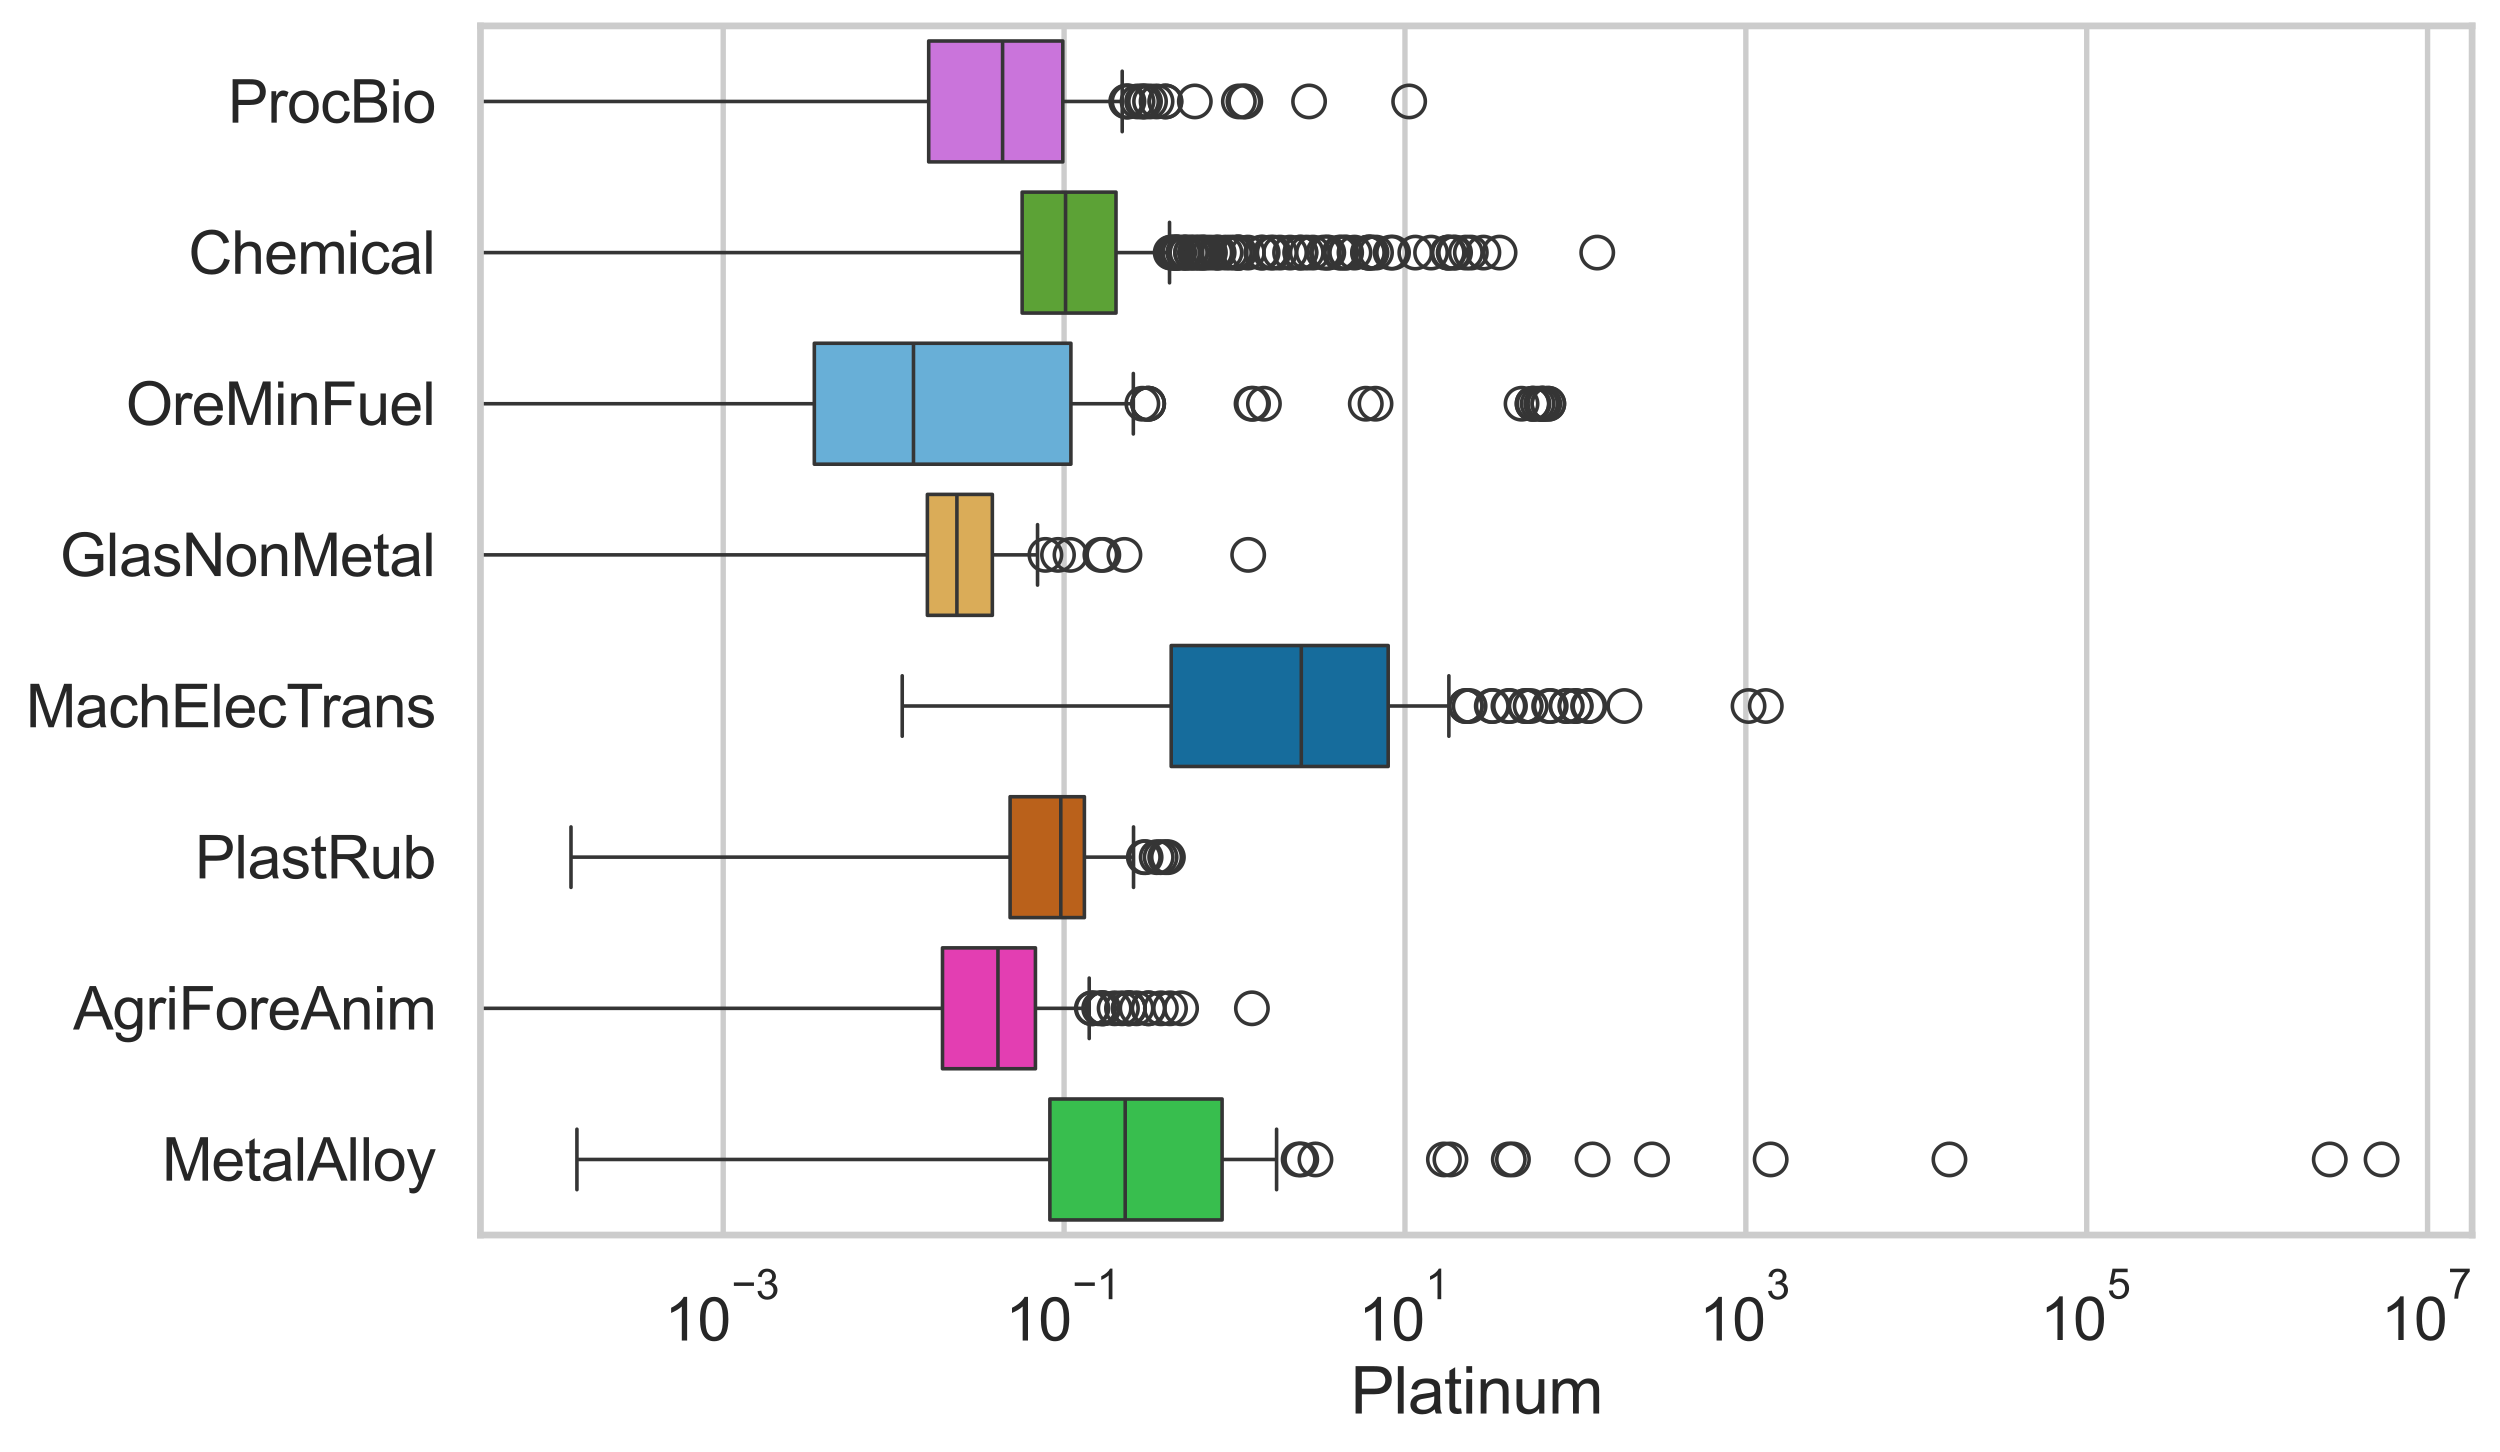 <?xml version="1.0" encoding="utf-8" standalone="no"?>
<!DOCTYPE svg PUBLIC "-//W3C//DTD SVG 1.1//EN"
  "http://www.w3.org/Graphics/SVG/1.1/DTD/svg11.dtd">
<svg xmlns:xlink="http://www.w3.org/1999/xlink" width="695.666pt" height="404.121pt" viewBox="0 0 695.666 404.121" xmlns="http://www.w3.org/2000/svg" version="1.1">
 <defs>
  <style type="text/css">*{stroke-linejoin: round; stroke-linecap: butt}</style>
 </defs>
 <g id="figure_1">
  <g id="patch_1">
   <path d="M 0 404.121 
L 695.666 404.121 
L 695.666 0 
L 0 0 
z
" style="fill: #ffffff"/>
  </g>
  <g id="axes_1">
   <g id="patch_2">
    <path d="M 133.697 343.665 
L 687.905 343.665 
L 687.905 7.2 
L 133.697 7.2 
z
" style="fill: #ffffff"/>
   </g>
   <g id="matplotlib.axis_1">
    <g id="xtick_1">
     <g id="line2d_1">
      <path d="M 201.246 343.665 
L 201.246 7.2 
" clip-path="url(#pe0a1f8ab28)" style="fill: none; stroke: #cccccc; stroke-width: 1.5; stroke-linecap: round"/>
     </g>
     <g id="text_1">
      <!-- $\mathdefault{10^{-3}}$ -->
      <g style="fill: #262626" transform="translate(184.911 373.18) scale(0.165 -0.165)">
       <defs>
        <path id="ArialMT-31" d="M 2384 0 
L 1822 0 
L 1822 3584 
Q 1619 3391 1289 3197 
Q 959 3003 697 2906 
L 697 3450 
Q 1169 3672 1522 3987 
Q 1875 4303 2022 4600 
L 2384 4600 
L 2384 0 
z
" transform="scale(0.016)"/>
        <path id="ArialMT-30" d="M 266 2259 
Q 266 3072 433 3567 
Q 600 4063 929 4331 
Q 1259 4600 1759 4600 
Q 2128 4600 2406 4451 
Q 2684 4303 2865 4023 
Q 3047 3744 3150 3342 
Q 3253 2941 3253 2259 
Q 3253 1453 3087 958 
Q 2922 463 2592 192 
Q 2263 -78 1759 -78 
Q 1097 -78 719 397 
Q 266 969 266 2259 
z
M 844 2259 
Q 844 1131 1108 757 
Q 1372 384 1759 384 
Q 2147 384 2411 759 
Q 2675 1134 2675 2259 
Q 2675 3391 2411 3762 
Q 2147 4134 1753 4134 
Q 1366 4134 1134 3806 
Q 844 3388 844 2259 
z
" transform="scale(0.016)"/>
        <path id="ArialMT-2212" d="M 3381 1997 
L 356 1997 
L 356 2522 
L 3381 2522 
L 3381 1997 
z
" transform="scale(0.016)"/>
        <path id="ArialMT-33" d="M 269 1209 
L 831 1284 
Q 928 806 1161 595 
Q 1394 384 1728 384 
Q 2125 384 2398 659 
Q 2672 934 2672 1341 
Q 2672 1728 2419 1979 
Q 2166 2231 1775 2231 
Q 1616 2231 1378 2169 
L 1441 2663 
Q 1497 2656 1531 2656 
Q 1891 2656 2178 2843 
Q 2466 3031 2466 3422 
Q 2466 3731 2256 3934 
Q 2047 4138 1716 4138 
Q 1388 4138 1169 3931 
Q 950 3725 888 3313 
L 325 3413 
Q 428 3978 793 4289 
Q 1159 4600 1703 4600 
Q 2078 4600 2393 4439 
Q 2709 4278 2876 4000 
Q 3044 3722 3044 3409 
Q 3044 3113 2884 2869 
Q 2725 2625 2413 2481 
Q 2819 2388 3044 2092 
Q 3269 1797 3269 1353 
Q 3269 753 2831 336 
Q 2394 -81 1725 -81 
Q 1122 -81 723 278 
Q 325 638 269 1209 
z
" transform="scale(0.016)"/>
       </defs>
       <use xlink:href="#ArialMT-31" transform="translate(0 0.994)"/>
       <use xlink:href="#ArialMT-30" transform="translate(55.615 0.994)"/>
       <use xlink:href="#ArialMT-2212" transform="translate(112.973 70.688) scale(0.7)"/>
       <use xlink:href="#ArialMT-33" transform="translate(153.852 70.688) scale(0.7)"/>
      </g>
     </g>
    </g>
    <g id="xtick_2">
     <g id="line2d_2">
      <path d="M 296.099 343.665 
L 296.099 7.2 
" clip-path="url(#pe0a1f8ab28)" style="fill: none; stroke: #cccccc; stroke-width: 1.5; stroke-linecap: round"/>
     </g>
     <g id="text_2">
      <!-- $\mathdefault{10^{-1}}$ -->
      <g style="fill: #262626" transform="translate(279.764 373.18) scale(0.165 -0.165)">
       <use xlink:href="#ArialMT-31" transform="translate(0 0.994)"/>
       <use xlink:href="#ArialMT-30" transform="translate(55.615 0.994)"/>
       <use xlink:href="#ArialMT-2212" transform="translate(112.973 70.688) scale(0.7)"/>
       <use xlink:href="#ArialMT-31" transform="translate(153.852 70.688) scale(0.7)"/>
      </g>
     </g>
    </g>
    <g id="xtick_3">
     <g id="line2d_3">
      <path d="M 390.953 343.665 
L 390.953 7.2 
" clip-path="url(#pe0a1f8ab28)" style="fill: none; stroke: #cccccc; stroke-width: 1.5; stroke-linecap: round"/>
     </g>
     <g id="text_3">
      <!-- $\mathdefault{10^{1}}$ -->
      <g style="fill: #262626" transform="translate(378 373.18) scale(0.165 -0.165)">
       <use xlink:href="#ArialMT-31" transform="translate(0 0.994)"/>
       <use xlink:href="#ArialMT-30" transform="translate(55.615 0.994)"/>
       <use xlink:href="#ArialMT-31" transform="translate(112.973 70.688) scale(0.7)"/>
      </g>
     </g>
    </g>
    <g id="xtick_4">
     <g id="line2d_4">
      <path d="M 485.806 343.665 
L 485.806 7.2 
" clip-path="url(#pe0a1f8ab28)" style="fill: none; stroke: #cccccc; stroke-width: 1.5; stroke-linecap: round"/>
     </g>
     <g id="text_4">
      <!-- $\mathdefault{10^{3}}$ -->
      <g style="fill: #262626" transform="translate(472.854 373.18) scale(0.165 -0.165)">
       <use xlink:href="#ArialMT-31" transform="translate(0 0.994)"/>
       <use xlink:href="#ArialMT-30" transform="translate(55.615 0.994)"/>
       <use xlink:href="#ArialMT-33" transform="translate(112.973 70.688) scale(0.7)"/>
      </g>
     </g>
    </g>
    <g id="xtick_5">
     <g id="line2d_5">
      <path d="M 580.66 343.665 
L 580.66 7.2 
" clip-path="url(#pe0a1f8ab28)" style="fill: none; stroke: #cccccc; stroke-width: 1.5; stroke-linecap: round"/>
     </g>
     <g id="text_5">
      <!-- $\mathdefault{10^{5}}$ -->
      <g style="fill: #262626" transform="translate(567.707 373.015) scale(0.165 -0.165)">
       <defs>
        <path id="ArialMT-35" d="M 266 1200 
L 856 1250 
Q 922 819 1161 601 
Q 1400 384 1738 384 
Q 2144 384 2425 690 
Q 2706 997 2706 1503 
Q 2706 1984 2436 2262 
Q 2166 2541 1728 2541 
Q 1456 2541 1237 2417 
Q 1019 2294 894 2097 
L 366 2166 
L 809 4519 
L 3088 4519 
L 3088 3981 
L 1259 3981 
L 1013 2750 
Q 1425 3038 1878 3038 
Q 2478 3038 2890 2622 
Q 3303 2206 3303 1553 
Q 3303 931 2941 478 
Q 2500 -78 1738 -78 
Q 1113 -78 717 272 
Q 322 622 266 1200 
z
" transform="scale(0.016)"/>
       </defs>
       <use xlink:href="#ArialMT-31" transform="translate(0 0.88)"/>
       <use xlink:href="#ArialMT-30" transform="translate(55.615 0.88)"/>
       <use xlink:href="#ArialMT-35" transform="translate(112.973 70.573) scale(0.7)"/>
      </g>
     </g>
    </g>
    <g id="xtick_6">
     <g id="line2d_6">
      <path d="M 675.513 343.665 
L 675.513 7.2 
" clip-path="url(#pe0a1f8ab28)" style="fill: none; stroke: #cccccc; stroke-width: 1.5; stroke-linecap: round"/>
     </g>
     <g id="text_6">
      <!-- $\mathdefault{10^{7}}$ -->
      <g style="fill: #262626" transform="translate(662.561 373.015) scale(0.165 -0.165)">
       <defs>
        <path id="ArialMT-37" d="M 303 3981 
L 303 4522 
L 3269 4522 
L 3269 4084 
Q 2831 3619 2401 2847 
Q 1972 2075 1738 1259 
Q 1569 684 1522 0 
L 944 0 
Q 953 541 1156 1306 
Q 1359 2072 1739 2783 
Q 2119 3494 2547 3981 
L 303 3981 
z
" transform="scale(0.016)"/>
       </defs>
       <use xlink:href="#ArialMT-31" transform="translate(0 0.847)"/>
       <use xlink:href="#ArialMT-30" transform="translate(55.615 0.847)"/>
       <use xlink:href="#ArialMT-37" transform="translate(112.973 70.541) scale(0.7)"/>
      </g>
     </g>
    </g>
    <g id="text_7">
     <!-- Platinum -->
     <g style="fill: #262626" transform="translate(375.787 393.344) scale(0.18 -0.18)">
      <defs>
       <path id="ArialMT-50" d="M 494 0 
L 494 4581 
L 2222 4581 
Q 2678 4581 2919 4538 
Q 3256 4481 3484 4323 
Q 3713 4166 3852 3881 
Q 3991 3597 3991 3256 
Q 3991 2672 3619 2267 
Q 3247 1863 2275 1863 
L 1100 1863 
L 1100 0 
L 494 0 
z
M 1100 2403 
L 2284 2403 
Q 2872 2403 3119 2622 
Q 3366 2841 3366 3238 
Q 3366 3525 3220 3729 
Q 3075 3934 2838 4000 
Q 2684 4041 2272 4041 
L 1100 4041 
L 1100 2403 
z
" transform="scale(0.016)"/>
       <path id="ArialMT-6c" d="M 409 0 
L 409 4581 
L 972 4581 
L 972 0 
L 409 0 
z
" transform="scale(0.016)"/>
       <path id="ArialMT-61" d="M 2588 409 
Q 2275 144 1986 34 
Q 1697 -75 1366 -75 
Q 819 -75 525 192 
Q 231 459 231 875 
Q 231 1119 342 1320 
Q 453 1522 633 1644 
Q 813 1766 1038 1828 
Q 1203 1872 1538 1913 
Q 2219 1994 2541 2106 
Q 2544 2222 2544 2253 
Q 2544 2597 2384 2738 
Q 2169 2928 1744 2928 
Q 1347 2928 1158 2789 
Q 969 2650 878 2297 
L 328 2372 
Q 403 2725 575 2942 
Q 747 3159 1072 3276 
Q 1397 3394 1825 3394 
Q 2250 3394 2515 3294 
Q 2781 3194 2906 3042 
Q 3031 2891 3081 2659 
Q 3109 2516 3109 2141 
L 3109 1391 
Q 3109 606 3145 398 
Q 3181 191 3288 0 
L 2700 0 
Q 2613 175 2588 409 
z
M 2541 1666 
Q 2234 1541 1622 1453 
Q 1275 1403 1131 1340 
Q 988 1278 909 1158 
Q 831 1038 831 891 
Q 831 666 1001 516 
Q 1172 366 1500 366 
Q 1825 366 2078 508 
Q 2331 650 2450 897 
Q 2541 1088 2541 1459 
L 2541 1666 
z
" transform="scale(0.016)"/>
       <path id="ArialMT-74" d="M 1650 503 
L 1731 6 
Q 1494 -44 1306 -44 
Q 1000 -44 831 53 
Q 663 150 594 308 
Q 525 466 525 972 
L 525 2881 
L 113 2881 
L 113 3319 
L 525 3319 
L 525 4141 
L 1084 4478 
L 1084 3319 
L 1650 3319 
L 1650 2881 
L 1084 2881 
L 1084 941 
Q 1084 700 1114 631 
Q 1144 563 1211 522 
Q 1278 481 1403 481 
Q 1497 481 1650 503 
z
" transform="scale(0.016)"/>
       <path id="ArialMT-69" d="M 425 3934 
L 425 4581 
L 988 4581 
L 988 3934 
L 425 3934 
z
M 425 0 
L 425 3319 
L 988 3319 
L 988 0 
L 425 0 
z
" transform="scale(0.016)"/>
       <path id="ArialMT-6e" d="M 422 0 
L 422 3319 
L 928 3319 
L 928 2847 
Q 1294 3394 1984 3394 
Q 2284 3394 2536 3286 
Q 2788 3178 2913 3003 
Q 3038 2828 3088 2588 
Q 3119 2431 3119 2041 
L 3119 0 
L 2556 0 
L 2556 2019 
Q 2556 2363 2490 2533 
Q 2425 2703 2258 2804 
Q 2091 2906 1866 2906 
Q 1506 2906 1245 2678 
Q 984 2450 984 1813 
L 984 0 
L 422 0 
z
" transform="scale(0.016)"/>
       <path id="ArialMT-75" d="M 2597 0 
L 2597 488 
Q 2209 -75 1544 -75 
Q 1250 -75 995 37 
Q 741 150 617 320 
Q 494 491 444 738 
Q 409 903 409 1263 
L 409 3319 
L 972 3319 
L 972 1478 
Q 972 1038 1006 884 
Q 1059 663 1231 536 
Q 1403 409 1656 409 
Q 1909 409 2131 539 
Q 2353 669 2445 892 
Q 2538 1116 2538 1541 
L 2538 3319 
L 3100 3319 
L 3100 0 
L 2597 0 
z
" transform="scale(0.016)"/>
       <path id="ArialMT-6d" d="M 422 0 
L 422 3319 
L 925 3319 
L 925 2853 
Q 1081 3097 1340 3245 
Q 1600 3394 1931 3394 
Q 2300 3394 2536 3241 
Q 2772 3088 2869 2813 
Q 3263 3394 3894 3394 
Q 4388 3394 4653 3120 
Q 4919 2847 4919 2278 
L 4919 0 
L 4359 0 
L 4359 2091 
Q 4359 2428 4304 2576 
Q 4250 2725 4106 2815 
Q 3963 2906 3769 2906 
Q 3419 2906 3187 2673 
Q 2956 2441 2956 1928 
L 2956 0 
L 2394 0 
L 2394 2156 
Q 2394 2531 2256 2718 
Q 2119 2906 1806 2906 
Q 1569 2906 1367 2781 
Q 1166 2656 1075 2415 
Q 984 2175 984 1722 
L 984 0 
L 422 0 
z
" transform="scale(0.016)"/>
      </defs>
      <use xlink:href="#ArialMT-50"/>
      <use xlink:href="#ArialMT-6c" transform="translate(66.699 0)"/>
      <use xlink:href="#ArialMT-61" transform="translate(88.916 0)"/>
      <use xlink:href="#ArialMT-74" transform="translate(144.531 0)"/>
      <use xlink:href="#ArialMT-69" transform="translate(172.314 0)"/>
      <use xlink:href="#ArialMT-6e" transform="translate(194.531 0)"/>
      <use xlink:href="#ArialMT-75" transform="translate(250.146 0)"/>
      <use xlink:href="#ArialMT-6d" transform="translate(305.762 0)"/>
     </g>
    </g>
   </g>
   <g id="matplotlib.axis_2">
    <g id="ytick_1">
     <g id="text_8">
      <!-- ProcBio -->
      <g style="fill: #262626" transform="translate(63.424 34.134) scale(0.165 -0.165)">
       <defs>
        <path id="ArialMT-72" d="M 416 0 
L 416 3319 
L 922 3319 
L 922 2816 
Q 1116 3169 1280 3281 
Q 1444 3394 1641 3394 
Q 1925 3394 2219 3213 
L 2025 2691 
Q 1819 2813 1613 2813 
Q 1428 2813 1281 2702 
Q 1134 2591 1072 2394 
Q 978 2094 978 1738 
L 978 0 
L 416 0 
z
" transform="scale(0.016)"/>
        <path id="ArialMT-6f" d="M 213 1659 
Q 213 2581 725 3025 
Q 1153 3394 1769 3394 
Q 2453 3394 2887 2945 
Q 3322 2497 3322 1706 
Q 3322 1066 3130 698 
Q 2938 331 2570 128 
Q 2203 -75 1769 -75 
Q 1072 -75 642 372 
Q 213 819 213 1659 
z
M 791 1659 
Q 791 1022 1069 705 
Q 1347 388 1769 388 
Q 2188 388 2466 706 
Q 2744 1025 2744 1678 
Q 2744 2294 2464 2611 
Q 2184 2928 1769 2928 
Q 1347 2928 1069 2612 
Q 791 2297 791 1659 
z
" transform="scale(0.016)"/>
        <path id="ArialMT-63" d="M 2588 1216 
L 3141 1144 
Q 3050 572 2676 248 
Q 2303 -75 1759 -75 
Q 1078 -75 664 370 
Q 250 816 250 1647 
Q 250 2184 428 2587 
Q 606 2991 970 3192 
Q 1334 3394 1763 3394 
Q 2303 3394 2647 3120 
Q 2991 2847 3088 2344 
L 2541 2259 
Q 2463 2594 2264 2762 
Q 2066 2931 1784 2931 
Q 1359 2931 1093 2626 
Q 828 2322 828 1663 
Q 828 994 1084 691 
Q 1341 388 1753 388 
Q 2084 388 2306 591 
Q 2528 794 2588 1216 
z
" transform="scale(0.016)"/>
        <path id="ArialMT-42" d="M 469 0 
L 469 4581 
L 2188 4581 
Q 2713 4581 3030 4442 
Q 3347 4303 3526 4014 
Q 3706 3725 3706 3409 
Q 3706 3116 3547 2856 
Q 3388 2597 3066 2438 
Q 3481 2316 3704 2022 
Q 3928 1728 3928 1328 
Q 3928 1006 3792 729 
Q 3656 453 3456 303 
Q 3256 153 2954 76 
Q 2653 0 2216 0 
L 469 0 
z
M 1075 2656 
L 2066 2656 
Q 2469 2656 2644 2709 
Q 2875 2778 2992 2937 
Q 3109 3097 3109 3338 
Q 3109 3566 3000 3739 
Q 2891 3913 2687 3977 
Q 2484 4041 1991 4041 
L 1075 4041 
L 1075 2656 
z
M 1075 541 
L 2216 541 
Q 2509 541 2628 563 
Q 2838 600 2978 687 
Q 3119 775 3209 942 
Q 3300 1109 3300 1328 
Q 3300 1584 3169 1773 
Q 3038 1963 2805 2039 
Q 2572 2116 2134 2116 
L 1075 2116 
L 1075 541 
z
" transform="scale(0.016)"/>
       </defs>
       <use xlink:href="#ArialMT-50"/>
       <use xlink:href="#ArialMT-72" transform="translate(66.699 0)"/>
       <use xlink:href="#ArialMT-6f" transform="translate(100 0)"/>
       <use xlink:href="#ArialMT-63" transform="translate(155.615 0)"/>
       <use xlink:href="#ArialMT-42" transform="translate(205.615 0)"/>
       <use xlink:href="#ArialMT-69" transform="translate(272.314 0)"/>
       <use xlink:href="#ArialMT-6f" transform="translate(294.531 0)"/>
      </g>
     </g>
    </g>
    <g id="ytick_2">
     <g id="text_9">
      <!-- Chemical -->
      <g style="fill: #262626" transform="translate(52.428 76.192) scale(0.165 -0.165)">
       <defs>
        <path id="ArialMT-43" d="M 3763 1606 
L 4369 1453 
Q 4178 706 3683 314 
Q 3188 -78 2472 -78 
Q 1731 -78 1267 223 
Q 803 525 561 1097 
Q 319 1669 319 2325 
Q 319 3041 592 3573 
Q 866 4106 1370 4382 
Q 1875 4659 2481 4659 
Q 3169 4659 3637 4309 
Q 4106 3959 4291 3325 
L 3694 3184 
Q 3534 3684 3231 3912 
Q 2928 4141 2469 4141 
Q 1941 4141 1586 3887 
Q 1231 3634 1087 3207 
Q 944 2781 944 2328 
Q 944 1744 1114 1308 
Q 1284 872 1643 656 
Q 2003 441 2422 441 
Q 2931 441 3284 734 
Q 3638 1028 3763 1606 
z
" transform="scale(0.016)"/>
        <path id="ArialMT-68" d="M 422 0 
L 422 4581 
L 984 4581 
L 984 2938 
Q 1378 3394 1978 3394 
Q 2347 3394 2619 3248 
Q 2891 3103 3008 2847 
Q 3125 2591 3125 2103 
L 3125 0 
L 2563 0 
L 2563 2103 
Q 2563 2525 2380 2717 
Q 2197 2909 1863 2909 
Q 1613 2909 1392 2779 
Q 1172 2650 1078 2428 
Q 984 2206 984 1816 
L 984 0 
L 422 0 
z
" transform="scale(0.016)"/>
        <path id="ArialMT-65" d="M 2694 1069 
L 3275 997 
Q 3138 488 2766 206 
Q 2394 -75 1816 -75 
Q 1088 -75 661 373 
Q 234 822 234 1631 
Q 234 2469 665 2931 
Q 1097 3394 1784 3394 
Q 2450 3394 2872 2941 
Q 3294 2488 3294 1666 
Q 3294 1616 3291 1516 
L 816 1516 
Q 847 969 1125 678 
Q 1403 388 1819 388 
Q 2128 388 2347 550 
Q 2566 713 2694 1069 
z
M 847 1978 
L 2700 1978 
Q 2663 2397 2488 2606 
Q 2219 2931 1791 2931 
Q 1403 2931 1139 2672 
Q 875 2413 847 1978 
z
" transform="scale(0.016)"/>
       </defs>
       <use xlink:href="#ArialMT-43"/>
       <use xlink:href="#ArialMT-68" transform="translate(72.217 0)"/>
       <use xlink:href="#ArialMT-65" transform="translate(127.832 0)"/>
       <use xlink:href="#ArialMT-6d" transform="translate(183.447 0)"/>
       <use xlink:href="#ArialMT-69" transform="translate(266.748 0)"/>
       <use xlink:href="#ArialMT-63" transform="translate(288.965 0)"/>
       <use xlink:href="#ArialMT-61" transform="translate(338.965 0)"/>
       <use xlink:href="#ArialMT-6c" transform="translate(394.58 0)"/>
      </g>
     </g>
    </g>
    <g id="ytick_3">
     <g id="text_10">
      <!-- OreMinFuel -->
      <g style="fill: #262626" transform="translate(35.013 118.25) scale(0.165 -0.165)">
       <defs>
        <path id="ArialMT-4f" d="M 309 2231 
Q 309 3372 921 4017 
Q 1534 4663 2503 4663 
Q 3138 4663 3647 4359 
Q 4156 4056 4423 3514 
Q 4691 2972 4691 2284 
Q 4691 1588 4409 1038 
Q 4128 488 3612 205 
Q 3097 -78 2500 -78 
Q 1853 -78 1343 234 
Q 834 547 571 1087 
Q 309 1628 309 2231 
z
M 934 2222 
Q 934 1394 1379 917 
Q 1825 441 2497 441 
Q 3181 441 3623 922 
Q 4066 1403 4066 2288 
Q 4066 2847 3877 3264 
Q 3688 3681 3323 3911 
Q 2959 4141 2506 4141 
Q 1863 4141 1398 3698 
Q 934 3256 934 2222 
z
" transform="scale(0.016)"/>
        <path id="ArialMT-4d" d="M 475 0 
L 475 4581 
L 1388 4581 
L 2472 1338 
Q 2622 884 2691 659 
Q 2769 909 2934 1394 
L 4031 4581 
L 4847 4581 
L 4847 0 
L 4263 0 
L 4263 3834 
L 2931 0 
L 2384 0 
L 1059 3900 
L 1059 0 
L 475 0 
z
" transform="scale(0.016)"/>
        <path id="ArialMT-46" d="M 525 0 
L 525 4581 
L 3616 4581 
L 3616 4041 
L 1131 4041 
L 1131 2622 
L 3281 2622 
L 3281 2081 
L 1131 2081 
L 1131 0 
L 525 0 
z
" transform="scale(0.016)"/>
       </defs>
       <use xlink:href="#ArialMT-4f"/>
       <use xlink:href="#ArialMT-72" transform="translate(77.783 0)"/>
       <use xlink:href="#ArialMT-65" transform="translate(111.084 0)"/>
       <use xlink:href="#ArialMT-4d" transform="translate(166.699 0)"/>
       <use xlink:href="#ArialMT-69" transform="translate(250 0)"/>
       <use xlink:href="#ArialMT-6e" transform="translate(272.217 0)"/>
       <use xlink:href="#ArialMT-46" transform="translate(327.832 0)"/>
       <use xlink:href="#ArialMT-75" transform="translate(388.916 0)"/>
       <use xlink:href="#ArialMT-65" transform="translate(444.531 0)"/>
       <use xlink:href="#ArialMT-6c" transform="translate(500.146 0)"/>
      </g>
     </g>
    </g>
    <g id="ytick_4">
     <g id="text_11">
      <!-- GlasNonMetal -->
      <g style="fill: #262626" transform="translate(16.659 160.308) scale(0.165 -0.165)">
       <defs>
        <path id="ArialMT-47" d="M 2638 1797 
L 2638 2334 
L 4578 2338 
L 4578 638 
Q 4131 281 3656 101 
Q 3181 -78 2681 -78 
Q 2006 -78 1454 211 
Q 903 500 622 1047 
Q 341 1594 341 2269 
Q 341 2938 620 3517 
Q 900 4097 1425 4378 
Q 1950 4659 2634 4659 
Q 3131 4659 3532 4498 
Q 3934 4338 4162 4050 
Q 4391 3763 4509 3300 
L 3963 3150 
Q 3859 3500 3706 3700 
Q 3553 3900 3268 4020 
Q 2984 4141 2638 4141 
Q 2222 4141 1919 4014 
Q 1616 3888 1430 3681 
Q 1244 3475 1141 3228 
Q 966 2803 966 2306 
Q 966 1694 1177 1281 
Q 1388 869 1791 669 
Q 2194 469 2647 469 
Q 3041 469 3416 620 
Q 3791 772 3984 944 
L 3984 1797 
L 2638 1797 
z
" transform="scale(0.016)"/>
        <path id="ArialMT-73" d="M 197 991 
L 753 1078 
Q 800 744 1014 566 
Q 1228 388 1613 388 
Q 2000 388 2187 545 
Q 2375 703 2375 916 
Q 2375 1106 2209 1216 
Q 2094 1291 1634 1406 
Q 1016 1563 777 1677 
Q 538 1791 414 1992 
Q 291 2194 291 2438 
Q 291 2659 392 2848 
Q 494 3038 669 3163 
Q 800 3259 1026 3326 
Q 1253 3394 1513 3394 
Q 1903 3394 2198 3281 
Q 2494 3169 2634 2976 
Q 2775 2784 2828 2463 
L 2278 2388 
Q 2241 2644 2061 2787 
Q 1881 2931 1553 2931 
Q 1166 2931 1000 2803 
Q 834 2675 834 2503 
Q 834 2394 903 2306 
Q 972 2216 1119 2156 
Q 1203 2125 1616 2013 
Q 2213 1853 2448 1751 
Q 2684 1650 2818 1456 
Q 2953 1263 2953 975 
Q 2953 694 2789 445 
Q 2625 197 2315 61 
Q 2006 -75 1616 -75 
Q 969 -75 630 194 
Q 291 463 197 991 
z
" transform="scale(0.016)"/>
        <path id="ArialMT-4e" d="M 488 0 
L 488 4581 
L 1109 4581 
L 3516 984 
L 3516 4581 
L 4097 4581 
L 4097 0 
L 3475 0 
L 1069 3600 
L 1069 0 
L 488 0 
z
" transform="scale(0.016)"/>
       </defs>
       <use xlink:href="#ArialMT-47"/>
       <use xlink:href="#ArialMT-6c" transform="translate(77.783 0)"/>
       <use xlink:href="#ArialMT-61" transform="translate(100 0)"/>
       <use xlink:href="#ArialMT-73" transform="translate(155.615 0)"/>
       <use xlink:href="#ArialMT-4e" transform="translate(205.615 0)"/>
       <use xlink:href="#ArialMT-6f" transform="translate(277.832 0)"/>
       <use xlink:href="#ArialMT-6e" transform="translate(333.447 0)"/>
       <use xlink:href="#ArialMT-4d" transform="translate(389.062 0)"/>
       <use xlink:href="#ArialMT-65" transform="translate(472.363 0)"/>
       <use xlink:href="#ArialMT-74" transform="translate(527.979 0)"/>
       <use xlink:href="#ArialMT-61" transform="translate(555.762 0)"/>
       <use xlink:href="#ArialMT-6c" transform="translate(611.377 0)"/>
      </g>
     </g>
    </g>
    <g id="ytick_5">
     <g id="text_12">
      <!-- MachElecTrans -->
      <g style="fill: #262626" transform="translate(7.2 202.366) scale(0.165 -0.165)">
       <defs>
        <path id="ArialMT-45" d="M 506 0 
L 506 4581 
L 3819 4581 
L 3819 4041 
L 1113 4041 
L 1113 2638 
L 3647 2638 
L 3647 2100 
L 1113 2100 
L 1113 541 
L 3925 541 
L 3925 0 
L 506 0 
z
" transform="scale(0.016)"/>
        <path id="ArialMT-54" d="M 1659 0 
L 1659 4041 
L 150 4041 
L 150 4581 
L 3781 4581 
L 3781 4041 
L 2266 4041 
L 2266 0 
L 1659 0 
z
" transform="scale(0.016)"/>
       </defs>
       <use xlink:href="#ArialMT-4d"/>
       <use xlink:href="#ArialMT-61" transform="translate(83.301 0)"/>
       <use xlink:href="#ArialMT-63" transform="translate(138.916 0)"/>
       <use xlink:href="#ArialMT-68" transform="translate(188.916 0)"/>
       <use xlink:href="#ArialMT-45" transform="translate(244.531 0)"/>
       <use xlink:href="#ArialMT-6c" transform="translate(311.23 0)"/>
       <use xlink:href="#ArialMT-65" transform="translate(333.447 0)"/>
       <use xlink:href="#ArialMT-63" transform="translate(389.062 0)"/>
       <use xlink:href="#ArialMT-54" transform="translate(439.062 0)"/>
       <use xlink:href="#ArialMT-72" transform="translate(496.396 0)"/>
       <use xlink:href="#ArialMT-61" transform="translate(529.697 0)"/>
       <use xlink:href="#ArialMT-6e" transform="translate(585.312 0)"/>
       <use xlink:href="#ArialMT-73" transform="translate(640.928 0)"/>
      </g>
     </g>
    </g>
    <g id="ytick_6">
     <g id="text_13">
      <!-- PlastRub -->
      <g style="fill: #262626" transform="translate(54.248 244.425) scale(0.165 -0.165)">
       <defs>
        <path id="ArialMT-52" d="M 503 0 
L 503 4581 
L 2534 4581 
Q 3147 4581 3465 4457 
Q 3784 4334 3975 4021 
Q 4166 3709 4166 3331 
Q 4166 2844 3850 2509 
Q 3534 2175 2875 2084 
Q 3116 1969 3241 1856 
Q 3506 1613 3744 1247 
L 4541 0 
L 3778 0 
L 3172 953 
Q 2906 1366 2734 1584 
Q 2563 1803 2427 1890 
Q 2291 1978 2150 2013 
Q 2047 2034 1813 2034 
L 1109 2034 
L 1109 0 
L 503 0 
z
M 1109 2559 
L 2413 2559 
Q 2828 2559 3062 2645 
Q 3297 2731 3419 2920 
Q 3541 3109 3541 3331 
Q 3541 3656 3305 3865 
Q 3069 4075 2559 4075 
L 1109 4075 
L 1109 2559 
z
" transform="scale(0.016)"/>
        <path id="ArialMT-62" d="M 941 0 
L 419 0 
L 419 4581 
L 981 4581 
L 981 2947 
Q 1338 3394 1891 3394 
Q 2197 3394 2470 3270 
Q 2744 3147 2920 2923 
Q 3097 2700 3197 2384 
Q 3297 2069 3297 1709 
Q 3297 856 2875 390 
Q 2453 -75 1863 -75 
Q 1275 -75 941 416 
L 941 0 
z
M 934 1684 
Q 934 1088 1097 822 
Q 1363 388 1816 388 
Q 2184 388 2453 708 
Q 2722 1028 2722 1663 
Q 2722 2313 2464 2622 
Q 2206 2931 1841 2931 
Q 1472 2931 1203 2611 
Q 934 2291 934 1684 
z
" transform="scale(0.016)"/>
       </defs>
       <use xlink:href="#ArialMT-50"/>
       <use xlink:href="#ArialMT-6c" transform="translate(66.699 0)"/>
       <use xlink:href="#ArialMT-61" transform="translate(88.916 0)"/>
       <use xlink:href="#ArialMT-73" transform="translate(144.531 0)"/>
       <use xlink:href="#ArialMT-74" transform="translate(194.531 0)"/>
       <use xlink:href="#ArialMT-52" transform="translate(222.314 0)"/>
       <use xlink:href="#ArialMT-75" transform="translate(294.531 0)"/>
       <use xlink:href="#ArialMT-62" transform="translate(350.146 0)"/>
      </g>
     </g>
    </g>
    <g id="ytick_7">
     <g id="text_14">
      <!-- AgriForeAnim -->
      <g style="fill: #262626" transform="translate(20.341 286.483) scale(0.165 -0.165)">
       <defs>
        <path id="ArialMT-41" d="M -9 0 
L 1750 4581 
L 2403 4581 
L 4278 0 
L 3588 0 
L 3053 1388 
L 1138 1388 
L 634 0 
L -9 0 
z
M 1313 1881 
L 2866 1881 
L 2388 3150 
Q 2169 3728 2063 4100 
Q 1975 3659 1816 3225 
L 1313 1881 
z
" transform="scale(0.016)"/>
        <path id="ArialMT-67" d="M 319 -275 
L 866 -356 
Q 900 -609 1056 -725 
Q 1266 -881 1628 -881 
Q 2019 -881 2231 -725 
Q 2444 -569 2519 -288 
Q 2563 -116 2559 434 
Q 2191 0 1641 0 
Q 956 0 581 494 
Q 206 988 206 1678 
Q 206 2153 378 2554 
Q 550 2956 876 3175 
Q 1203 3394 1644 3394 
Q 2231 3394 2613 2919 
L 2613 3319 
L 3131 3319 
L 3131 450 
Q 3131 -325 2973 -648 
Q 2816 -972 2473 -1159 
Q 2131 -1347 1631 -1347 
Q 1038 -1347 672 -1080 
Q 306 -813 319 -275 
z
M 784 1719 
Q 784 1066 1043 766 
Q 1303 466 1694 466 
Q 2081 466 2343 764 
Q 2606 1063 2606 1700 
Q 2606 2309 2336 2618 
Q 2066 2928 1684 2928 
Q 1309 2928 1046 2623 
Q 784 2319 784 1719 
z
" transform="scale(0.016)"/>
       </defs>
       <use xlink:href="#ArialMT-41"/>
       <use xlink:href="#ArialMT-67" transform="translate(66.699 0)"/>
       <use xlink:href="#ArialMT-72" transform="translate(122.314 0)"/>
       <use xlink:href="#ArialMT-69" transform="translate(155.615 0)"/>
       <use xlink:href="#ArialMT-46" transform="translate(177.832 0)"/>
       <use xlink:href="#ArialMT-6f" transform="translate(238.916 0)"/>
       <use xlink:href="#ArialMT-72" transform="translate(294.531 0)"/>
       <use xlink:href="#ArialMT-65" transform="translate(327.832 0)"/>
       <use xlink:href="#ArialMT-41" transform="translate(383.447 0)"/>
       <use xlink:href="#ArialMT-6e" transform="translate(450.146 0)"/>
       <use xlink:href="#ArialMT-69" transform="translate(505.762 0)"/>
       <use xlink:href="#ArialMT-6d" transform="translate(527.979 0)"/>
      </g>
     </g>
    </g>
    <g id="ytick_8">
     <g id="text_15">
      <!-- MetalAlloy -->
      <g style="fill: #262626" transform="translate(45.088 328.541) scale(0.165 -0.165)">
       <defs>
        <path id="ArialMT-79" d="M 397 -1278 
L 334 -750 
Q 519 -800 656 -800 
Q 844 -800 956 -737 
Q 1069 -675 1141 -563 
Q 1194 -478 1313 -144 
Q 1328 -97 1363 -6 
L 103 3319 
L 709 3319 
L 1400 1397 
Q 1534 1031 1641 628 
Q 1738 1016 1872 1384 
L 2581 3319 
L 3144 3319 
L 1881 -56 
Q 1678 -603 1566 -809 
Q 1416 -1088 1222 -1217 
Q 1028 -1347 759 -1347 
Q 597 -1347 397 -1278 
z
" transform="scale(0.016)"/>
       </defs>
       <use xlink:href="#ArialMT-4d"/>
       <use xlink:href="#ArialMT-65" transform="translate(83.301 0)"/>
       <use xlink:href="#ArialMT-74" transform="translate(138.916 0)"/>
       <use xlink:href="#ArialMT-61" transform="translate(166.699 0)"/>
       <use xlink:href="#ArialMT-6c" transform="translate(222.314 0)"/>
       <use xlink:href="#ArialMT-41" transform="translate(244.531 0)"/>
       <use xlink:href="#ArialMT-6c" transform="translate(311.23 0)"/>
       <use xlink:href="#ArialMT-6c" transform="translate(333.447 0)"/>
       <use xlink:href="#ArialMT-6f" transform="translate(355.664 0)"/>
       <use xlink:href="#ArialMT-79" transform="translate(411.279 0)"/>
      </g>
     </g>
    </g>
   </g>
   <g id="patch_3">
    <path d="M 258.427 11.406 
L 258.427 45.052 
L 295.742 45.052 
L 295.742 11.406 
L 258.427 11.406 
z
" clip-path="url(#pe0a1f8ab28)" style="fill: #ca74db; stroke: #353535; stroke-linejoin: miter"/>
   </g>
   <g id="line2d_7">
    <path d="M 258.427 28.229 
L -1 28.229 
" clip-path="url(#pe0a1f8ab28)" style="fill: none; stroke: #353535"/>
   </g>
   <g id="line2d_8">
    <path d="M 295.742 28.229 
L 312.273 28.229 
" clip-path="url(#pe0a1f8ab28)" style="fill: none; stroke: #353535"/>
   </g>
   <g id="line2d_9">
    <path clip-path="url(#pe0a1f8ab28)" style="fill: none; stroke: #353535; stroke-linecap: round"/>
   </g>
   <g id="line2d_10">
    <path d="M 312.273 19.817 
L 312.273 36.641 
" clip-path="url(#pe0a1f8ab28)" style="fill: none; stroke: #353535; stroke-linecap: round"/>
   </g>
   <g id="line2d_11">
    <defs>
     <path id="m6a706322bc" d="M 0 4.5 
C 1.193 4.5 2.338 4.026 3.182 3.182 
C 4.026 2.338 4.5 1.193 4.5 0 
C 4.5 -1.193 4.026 -2.338 3.182 -3.182 
C 2.338 -4.026 1.193 -4.5 0 -4.5 
C -1.193 -4.5 -2.338 -4.026 -3.182 -3.182 
C -4.026 -2.338 -4.5 -1.193 -4.5 0 
C -4.5 1.193 -4.026 2.338 -3.182 3.182 
C -2.338 4.026 -1.193 4.5 0 4.5 
z
" style="stroke: #353535"/>
    </defs>
    <g clip-path="url(#pe0a1f8ab28)">
     <use xlink:href="#m6a706322bc" x="364.271" y="28.229" style="fill-opacity: 0; stroke: #353535"/>
     <use xlink:href="#m6a706322bc" x="346.514" y="28.229" style="fill-opacity: 0; stroke: #353535"/>
     <use xlink:href="#m6a706322bc" x="317.804" y="28.229" style="fill-opacity: 0; stroke: #353535"/>
     <use xlink:href="#m6a706322bc" x="392.122" y="28.229" style="fill-opacity: 0; stroke: #353535"/>
     <use xlink:href="#m6a706322bc" x="316.54" y="28.229" style="fill-opacity: 0; stroke: #353535"/>
     <use xlink:href="#m6a706322bc" x="344.732" y="28.229" style="fill-opacity: 0; stroke: #353535"/>
     <use xlink:href="#m6a706322bc" x="345.995" y="28.229" style="fill-opacity: 0; stroke: #353535"/>
     <use xlink:href="#m6a706322bc" x="320.02" y="28.229" style="fill-opacity: 0; stroke: #353535"/>
     <use xlink:href="#m6a706322bc" x="313.609" y="28.229" style="fill-opacity: 0; stroke: #353535"/>
     <use xlink:href="#m6a706322bc" x="318.619" y="28.229" style="fill-opacity: 0; stroke: #353535"/>
     <use xlink:href="#m6a706322bc" x="314.014" y="28.229" style="fill-opacity: 0; stroke: #353535"/>
     <use xlink:href="#m6a706322bc" x="318.212" y="28.229" style="fill-opacity: 0; stroke: #353535"/>
     <use xlink:href="#m6a706322bc" x="324.264" y="28.229" style="fill-opacity: 0; stroke: #353535"/>
     <use xlink:href="#m6a706322bc" x="313.386" y="28.229" style="fill-opacity: 0; stroke: #353535"/>
     <use xlink:href="#m6a706322bc" x="321.833" y="28.229" style="fill-opacity: 0; stroke: #353535"/>
     <use xlink:href="#m6a706322bc" x="324.34" y="28.229" style="fill-opacity: 0; stroke: #353535"/>
     <use xlink:href="#m6a706322bc" x="332.479" y="28.229" style="fill-opacity: 0; stroke: #353535"/>
    </g>
   </g>
   <g id="patch_4">
    <path d="M 284.427 53.464 
L 284.427 87.11 
L 310.544 87.11 
L 310.544 53.464 
L 284.427 53.464 
z
" clip-path="url(#pe0a1f8ab28)" style="fill: #5ca236; stroke: #353535; stroke-linejoin: miter"/>
   </g>
   <g id="line2d_12">
    <path d="M 284.427 70.287 
L -1 70.287 
" clip-path="url(#pe0a1f8ab28)" style="fill: none; stroke: #353535"/>
   </g>
   <g id="line2d_13">
    <path d="M 310.544 70.287 
L 325.44 70.287 
" clip-path="url(#pe0a1f8ab28)" style="fill: none; stroke: #353535"/>
   </g>
   <g id="line2d_14">
    <path clip-path="url(#pe0a1f8ab28)" style="fill: none; stroke: #353535; stroke-linecap: round"/>
   </g>
   <g id="line2d_15">
    <path d="M 325.44 61.875 
L 325.44 78.699 
" clip-path="url(#pe0a1f8ab28)" style="fill: none; stroke: #353535; stroke-linecap: round"/>
   </g>
   <g id="line2d_16">
    <g clip-path="url(#pe0a1f8ab28)">
     <use xlink:href="#m6a706322bc" x="333.172" y="70.287" style="fill-opacity: 0; stroke: #353535"/>
     <use xlink:href="#m6a706322bc" x="333.806" y="70.287" style="fill-opacity: 0; stroke: #353535"/>
     <use xlink:href="#m6a706322bc" x="365.337" y="70.287" style="fill-opacity: 0; stroke: #353535"/>
     <use xlink:href="#m6a706322bc" x="338.861" y="70.287" style="fill-opacity: 0; stroke: #353535"/>
     <use xlink:href="#m6a706322bc" x="334.814" y="70.287" style="fill-opacity: 0; stroke: #353535"/>
     <use xlink:href="#m6a706322bc" x="331.456" y="70.287" style="fill-opacity: 0; stroke: #353535"/>
     <use xlink:href="#m6a706322bc" x="344.897" y="70.287" style="fill-opacity: 0; stroke: #353535"/>
     <use xlink:href="#m6a706322bc" x="380.788" y="70.287" style="fill-opacity: 0; stroke: #353535"/>
     <use xlink:href="#m6a706322bc" x="444.457" y="70.287" style="fill-opacity: 0; stroke: #353535"/>
     <use xlink:href="#m6a706322bc" x="341.027" y="70.287" style="fill-opacity: 0; stroke: #353535"/>
     <use xlink:href="#m6a706322bc" x="409.287" y="70.287" style="fill-opacity: 0; stroke: #353535"/>
     <use xlink:href="#m6a706322bc" x="373.22" y="70.287" style="fill-opacity: 0; stroke: #353535"/>
     <use xlink:href="#m6a706322bc" x="344.508" y="70.287" style="fill-opacity: 0; stroke: #353535"/>
     <use xlink:href="#m6a706322bc" x="369.229" y="70.287" style="fill-opacity: 0; stroke: #353535"/>
     <use xlink:href="#m6a706322bc" x="361.821" y="70.287" style="fill-opacity: 0; stroke: #353535"/>
     <use xlink:href="#m6a706322bc" x="350.97" y="70.287" style="fill-opacity: 0; stroke: #353535"/>
     <use xlink:href="#m6a706322bc" x="387.634" y="70.287" style="fill-opacity: 0; stroke: #353535"/>
     <use xlink:href="#m6a706322bc" x="380.949" y="70.287" style="fill-opacity: 0; stroke: #353535"/>
     <use xlink:href="#m6a706322bc" x="372.768" y="70.287" style="fill-opacity: 0; stroke: #353535"/>
     <use xlink:href="#m6a706322bc" x="326.453" y="70.287" style="fill-opacity: 0; stroke: #353535"/>
     <use xlink:href="#m6a706322bc" x="361.913" y="70.287" style="fill-opacity: 0; stroke: #353535"/>
     <use xlink:href="#m6a706322bc" x="329.803" y="70.287" style="fill-opacity: 0; stroke: #353535"/>
     <use xlink:href="#m6a706322bc" x="330.125" y="70.287" style="fill-opacity: 0; stroke: #353535"/>
     <use xlink:href="#m6a706322bc" x="380.649" y="70.287" style="fill-opacity: 0; stroke: #353535"/>
     <use xlink:href="#m6a706322bc" x="358.98" y="70.287" style="fill-opacity: 0; stroke: #353535"/>
     <use xlink:href="#m6a706322bc" x="326.019" y="70.287" style="fill-opacity: 0; stroke: #353535"/>
     <use xlink:href="#m6a706322bc" x="376.906" y="70.287" style="fill-opacity: 0; stroke: #353535"/>
     <use xlink:href="#m6a706322bc" x="398.217" y="70.287" style="fill-opacity: 0; stroke: #353535"/>
     <use xlink:href="#m6a706322bc" x="374.589" y="70.287" style="fill-opacity: 0; stroke: #353535"/>
     <use xlink:href="#m6a706322bc" x="381.501" y="70.287" style="fill-opacity: 0; stroke: #353535"/>
     <use xlink:href="#m6a706322bc" x="351.353" y="70.287" style="fill-opacity: 0; stroke: #353535"/>
     <use xlink:href="#m6a706322bc" x="382.897" y="70.287" style="fill-opacity: 0; stroke: #353535"/>
     <use xlink:href="#m6a706322bc" x="344.68" y="70.287" style="fill-opacity: 0; stroke: #353535"/>
     <use xlink:href="#m6a706322bc" x="369.615" y="70.287" style="fill-opacity: 0; stroke: #353535"/>
     <use xlink:href="#m6a706322bc" x="354.4" y="70.287" style="fill-opacity: 0; stroke: #353535"/>
     <use xlink:href="#m6a706322bc" x="327.495" y="70.287" style="fill-opacity: 0; stroke: #353535"/>
     <use xlink:href="#m6a706322bc" x="329.254" y="70.287" style="fill-opacity: 0; stroke: #353535"/>
     <use xlink:href="#m6a706322bc" x="329.862" y="70.287" style="fill-opacity: 0; stroke: #353535"/>
     <use xlink:href="#m6a706322bc" x="344.557" y="70.287" style="fill-opacity: 0; stroke: #353535"/>
     <use xlink:href="#m6a706322bc" x="327.38" y="70.287" style="fill-opacity: 0; stroke: #353535"/>
     <use xlink:href="#m6a706322bc" x="412.78" y="70.287" style="fill-opacity: 0; stroke: #353535"/>
     <use xlink:href="#m6a706322bc" x="374.334" y="70.287" style="fill-opacity: 0; stroke: #353535"/>
     <use xlink:href="#m6a706322bc" x="386.965" y="70.287" style="fill-opacity: 0; stroke: #353535"/>
     <use xlink:href="#m6a706322bc" x="331.416" y="70.287" style="fill-opacity: 0; stroke: #353535"/>
     <use xlink:href="#m6a706322bc" x="363.618" y="70.287" style="fill-opacity: 0; stroke: #353535"/>
     <use xlink:href="#m6a706322bc" x="347.243" y="70.287" style="fill-opacity: 0; stroke: #353535"/>
     <use xlink:href="#m6a706322bc" x="336.683" y="70.287" style="fill-opacity: 0; stroke: #353535"/>
     <use xlink:href="#m6a706322bc" x="402.831" y="70.287" style="fill-opacity: 0; stroke: #353535"/>
     <use xlink:href="#m6a706322bc" x="403.11" y="70.287" style="fill-opacity: 0; stroke: #353535"/>
     <use xlink:href="#m6a706322bc" x="334.612" y="70.287" style="fill-opacity: 0; stroke: #353535"/>
     <use xlink:href="#m6a706322bc" x="339.112" y="70.287" style="fill-opacity: 0; stroke: #353535"/>
     <use xlink:href="#m6a706322bc" x="325.76" y="70.287" style="fill-opacity: 0; stroke: #353535"/>
     <use xlink:href="#m6a706322bc" x="338.202" y="70.287" style="fill-opacity: 0; stroke: #353535"/>
     <use xlink:href="#m6a706322bc" x="407.895" y="70.287" style="fill-opacity: 0; stroke: #353535"/>
     <use xlink:href="#m6a706322bc" x="403.11" y="70.287" style="fill-opacity: 0; stroke: #353535"/>
     <use xlink:href="#m6a706322bc" x="356.181" y="70.287" style="fill-opacity: 0; stroke: #353535"/>
     <use xlink:href="#m6a706322bc" x="327.415" y="70.287" style="fill-opacity: 0; stroke: #353535"/>
     <use xlink:href="#m6a706322bc" x="328.138" y="70.287" style="fill-opacity: 0; stroke: #353535"/>
     <use xlink:href="#m6a706322bc" x="327.461" y="70.287" style="fill-opacity: 0; stroke: #353535"/>
     <use xlink:href="#m6a706322bc" x="332.499" y="70.287" style="fill-opacity: 0; stroke: #353535"/>
     <use xlink:href="#m6a706322bc" x="417.279" y="70.287" style="fill-opacity: 0; stroke: #353535"/>
     <use xlink:href="#m6a706322bc" x="326.875" y="70.287" style="fill-opacity: 0; stroke: #353535"/>
     <use xlink:href="#m6a706322bc" x="404.895" y="70.287" style="fill-opacity: 0; stroke: #353535"/>
     <use xlink:href="#m6a706322bc" x="343.641" y="70.287" style="fill-opacity: 0; stroke: #353535"/>
     <use xlink:href="#m6a706322bc" x="335.331" y="70.287" style="fill-opacity: 0; stroke: #353535"/>
     <use xlink:href="#m6a706322bc" x="381.651" y="70.287" style="fill-opacity: 0; stroke: #353535"/>
     <use xlink:href="#m6a706322bc" x="404.5" y="70.287" style="fill-opacity: 0; stroke: #353535"/>
     <use xlink:href="#m6a706322bc" x="393.833" y="70.287" style="fill-opacity: 0; stroke: #353535"/>
     <use xlink:href="#m6a706322bc" x="368.313" y="70.287" style="fill-opacity: 0; stroke: #353535"/>
     <use xlink:href="#m6a706322bc" x="342.42" y="70.287" style="fill-opacity: 0; stroke: #353535"/>
     <use xlink:href="#m6a706322bc" x="353.562" y="70.287" style="fill-opacity: 0; stroke: #353535"/>
    </g>
   </g>
   <g id="patch_5">
    <path d="M 226.599 95.522 
L 226.599 129.168 
L 297.995 129.168 
L 297.995 95.522 
L 226.599 95.522 
z
" clip-path="url(#pe0a1f8ab28)" style="fill: #68afd7; stroke: #353535; stroke-linejoin: miter"/>
   </g>
   <g id="line2d_17">
    <path d="M 226.599 112.345 
L -1 112.345 
" clip-path="url(#pe0a1f8ab28)" style="fill: none; stroke: #353535"/>
   </g>
   <g id="line2d_18">
    <path d="M 297.995 112.345 
L 315.368 112.345 
" clip-path="url(#pe0a1f8ab28)" style="fill: none; stroke: #353535"/>
   </g>
   <g id="line2d_19">
    <path clip-path="url(#pe0a1f8ab28)" style="fill: none; stroke: #353535; stroke-linecap: round"/>
   </g>
   <g id="line2d_20">
    <path d="M 315.368 103.934 
L 315.368 120.757 
" clip-path="url(#pe0a1f8ab28)" style="fill: none; stroke: #353535; stroke-linecap: round"/>
   </g>
   <g id="line2d_21">
    <g clip-path="url(#pe0a1f8ab28)">
     <use xlink:href="#m6a706322bc" x="317.882" y="112.345" style="fill-opacity: 0; stroke: #353535"/>
     <use xlink:href="#m6a706322bc" x="429.17" y="112.345" style="fill-opacity: 0; stroke: #353535"/>
     <use xlink:href="#m6a706322bc" x="430.848" y="112.345" style="fill-opacity: 0; stroke: #353535"/>
     <use xlink:href="#m6a706322bc" x="426.741" y="112.345" style="fill-opacity: 0; stroke: #353535"/>
     <use xlink:href="#m6a706322bc" x="426.449" y="112.345" style="fill-opacity: 0; stroke: #353535"/>
     <use xlink:href="#m6a706322bc" x="427.864" y="112.345" style="fill-opacity: 0; stroke: #353535"/>
     <use xlink:href="#m6a706322bc" x="319.491" y="112.345" style="fill-opacity: 0; stroke: #353535"/>
     <use xlink:href="#m6a706322bc" x="430.848" y="112.345" style="fill-opacity: 0; stroke: #353535"/>
     <use xlink:href="#m6a706322bc" x="319.491" y="112.345" style="fill-opacity: 0; stroke: #353535"/>
     <use xlink:href="#m6a706322bc" x="319.491" y="112.345" style="fill-opacity: 0; stroke: #353535"/>
     <use xlink:href="#m6a706322bc" x="380.052" y="112.345" style="fill-opacity: 0; stroke: #353535"/>
     <use xlink:href="#m6a706322bc" x="423.391" y="112.345" style="fill-opacity: 0; stroke: #353535"/>
     <use xlink:href="#m6a706322bc" x="429.169" y="112.345" style="fill-opacity: 0; stroke: #353535"/>
     <use xlink:href="#m6a706322bc" x="382.76" y="112.345" style="fill-opacity: 0; stroke: #353535"/>
     <use xlink:href="#m6a706322bc" x="348.677" y="112.345" style="fill-opacity: 0; stroke: #353535"/>
     <use xlink:href="#m6a706322bc" x="428.858" y="112.345" style="fill-opacity: 0; stroke: #353535"/>
     <use xlink:href="#m6a706322bc" x="429.731" y="112.345" style="fill-opacity: 0; stroke: #353535"/>
     <use xlink:href="#m6a706322bc" x="351.706" y="112.345" style="fill-opacity: 0; stroke: #353535"/>
     <use xlink:href="#m6a706322bc" x="429.25" y="112.345" style="fill-opacity: 0; stroke: #353535"/>
     <use xlink:href="#m6a706322bc" x="426.461" y="112.345" style="fill-opacity: 0; stroke: #353535"/>
     <use xlink:href="#m6a706322bc" x="348.265" y="112.345" style="fill-opacity: 0; stroke: #353535"/>
    </g>
   </g>
   <g id="patch_6">
    <path d="M 258.061 137.58 
L 258.061 171.226 
L 276.136 171.226 
L 276.136 137.58 
L 258.061 137.58 
z
" clip-path="url(#pe0a1f8ab28)" style="fill: #daac58; stroke: #353535; stroke-linejoin: miter"/>
   </g>
   <g id="line2d_22">
    <path d="M 258.061 154.403 
L -1 154.403 
" clip-path="url(#pe0a1f8ab28)" style="fill: none; stroke: #353535"/>
   </g>
   <g id="line2d_23">
    <path d="M 276.136 154.403 
L 288.714 154.403 
" clip-path="url(#pe0a1f8ab28)" style="fill: none; stroke: #353535"/>
   </g>
   <g id="line2d_24">
    <path clip-path="url(#pe0a1f8ab28)" style="fill: none; stroke: #353535; stroke-linecap: round"/>
   </g>
   <g id="line2d_25">
    <path d="M 288.714 145.992 
L 288.714 162.815 
" clip-path="url(#pe0a1f8ab28)" style="fill: none; stroke: #353535; stroke-linecap: round"/>
   </g>
   <g id="line2d_26">
    <g clip-path="url(#pe0a1f8ab28)">
     <use xlink:href="#m6a706322bc" x="294.406" y="154.403" style="fill-opacity: 0; stroke: #353535"/>
     <use xlink:href="#m6a706322bc" x="306.199" y="154.403" style="fill-opacity: 0; stroke: #353535"/>
     <use xlink:href="#m6a706322bc" x="297.879" y="154.403" style="fill-opacity: 0; stroke: #353535"/>
     <use xlink:href="#m6a706322bc" x="290.901" y="154.403" style="fill-opacity: 0; stroke: #353535"/>
     <use xlink:href="#m6a706322bc" x="307.02" y="154.403" style="fill-opacity: 0; stroke: #353535"/>
     <use xlink:href="#m6a706322bc" x="347.328" y="154.403" style="fill-opacity: 0; stroke: #353535"/>
     <use xlink:href="#m6a706322bc" x="312.894" y="154.403" style="fill-opacity: 0; stroke: #353535"/>
    </g>
   </g>
   <g id="patch_7">
    <path d="M 325.907 179.638 
L 325.907 213.285 
L 386.285 213.285 
L 386.285 179.638 
L 325.907 179.638 
z
" clip-path="url(#pe0a1f8ab28)" style="fill: #166c9c; stroke: #353535; stroke-linejoin: miter"/>
   </g>
   <g id="line2d_27">
    <path d="M 325.907 196.461 
L 251.059 196.461 
" clip-path="url(#pe0a1f8ab28)" style="fill: none; stroke: #353535"/>
   </g>
   <g id="line2d_28">
    <path d="M 386.285 196.461 
L 403.174 196.461 
" clip-path="url(#pe0a1f8ab28)" style="fill: none; stroke: #353535"/>
   </g>
   <g id="line2d_29">
    <path d="M 251.059 188.05 
L 251.059 204.873 
" clip-path="url(#pe0a1f8ab28)" style="fill: none; stroke: #353535; stroke-linecap: round"/>
   </g>
   <g id="line2d_30">
    <path d="M 403.174 188.05 
L 403.174 204.873 
" clip-path="url(#pe0a1f8ab28)" style="fill: none; stroke: #353535; stroke-linecap: round"/>
   </g>
   <g id="line2d_31">
    <g clip-path="url(#pe0a1f8ab28)">
     <use xlink:href="#m6a706322bc" x="419.748" y="196.461" style="fill-opacity: 0; stroke: #353535"/>
     <use xlink:href="#m6a706322bc" x="486.563" y="196.461" style="fill-opacity: 0; stroke: #353535"/>
     <use xlink:href="#m6a706322bc" x="438.361" y="196.461" style="fill-opacity: 0; stroke: #353535"/>
     <use xlink:href="#m6a706322bc" x="435.851" y="196.461" style="fill-opacity: 0; stroke: #353535"/>
     <use xlink:href="#m6a706322bc" x="415.108" y="196.461" style="fill-opacity: 0; stroke: #353535"/>
     <use xlink:href="#m6a706322bc" x="451.999" y="196.461" style="fill-opacity: 0; stroke: #353535"/>
     <use xlink:href="#m6a706322bc" x="424.428" y="196.461" style="fill-opacity: 0; stroke: #353535"/>
     <use xlink:href="#m6a706322bc" x="431.513" y="196.461" style="fill-opacity: 0; stroke: #353535"/>
     <use xlink:href="#m6a706322bc" x="415.357" y="196.461" style="fill-opacity: 0; stroke: #353535"/>
     <use xlink:href="#m6a706322bc" x="491.363" y="196.461" style="fill-opacity: 0; stroke: #353535"/>
     <use xlink:href="#m6a706322bc" x="435.964" y="196.461" style="fill-opacity: 0; stroke: #353535"/>
     <use xlink:href="#m6a706322bc" x="408.943" y="196.461" style="fill-opacity: 0; stroke: #353535"/>
     <use xlink:href="#m6a706322bc" x="424.539" y="196.461" style="fill-opacity: 0; stroke: #353535"/>
     <use xlink:href="#m6a706322bc" x="438.486" y="196.461" style="fill-opacity: 0; stroke: #353535"/>
     <use xlink:href="#m6a706322bc" x="442.267" y="196.461" style="fill-opacity: 0; stroke: #353535"/>
     <use xlink:href="#m6a706322bc" x="407.879" y="196.461" style="fill-opacity: 0; stroke: #353535"/>
     <use xlink:href="#m6a706322bc" x="425.933" y="196.461" style="fill-opacity: 0; stroke: #353535"/>
     <use xlink:href="#m6a706322bc" x="431.07" y="196.461" style="fill-opacity: 0; stroke: #353535"/>
     <use xlink:href="#m6a706322bc" x="420.177" y="196.461" style="fill-opacity: 0; stroke: #353535"/>
     <use xlink:href="#m6a706322bc" x="407.931" y="196.461" style="fill-opacity: 0; stroke: #353535"/>
     <use xlink:href="#m6a706322bc" x="441.902" y="196.461" style="fill-opacity: 0; stroke: #353535"/>
    </g>
   </g>
   <g id="patch_8">
    <path d="M 281.076 221.696 
L 281.076 255.343 
L 301.748 255.343 
L 301.748 221.696 
L 281.076 221.696 
z
" clip-path="url(#pe0a1f8ab28)" style="fill: #ba611b; stroke: #353535; stroke-linejoin: miter"/>
   </g>
   <g id="line2d_32">
    <path d="M 281.076 238.519 
L 158.888 238.519 
" clip-path="url(#pe0a1f8ab28)" style="fill: none; stroke: #353535"/>
   </g>
   <g id="line2d_33">
    <path d="M 301.748 238.519 
L 315.424 238.519 
" clip-path="url(#pe0a1f8ab28)" style="fill: none; stroke: #353535"/>
   </g>
   <g id="line2d_34">
    <path d="M 158.888 230.108 
L 158.888 246.931 
" clip-path="url(#pe0a1f8ab28)" style="fill: none; stroke: #353535; stroke-linecap: round"/>
   </g>
   <g id="line2d_35">
    <path d="M 315.424 230.108 
L 315.424 246.931 
" clip-path="url(#pe0a1f8ab28)" style="fill: none; stroke: #353535; stroke-linecap: round"/>
   </g>
   <g id="line2d_36">
    <g clip-path="url(#pe0a1f8ab28)">
     <use xlink:href="#m6a706322bc" x="324.23" y="238.519" style="fill-opacity: 0; stroke: #353535"/>
     <use xlink:href="#m6a706322bc" x="318.788" y="238.519" style="fill-opacity: 0; stroke: #353535"/>
     <use xlink:href="#m6a706322bc" x="324.989" y="238.519" style="fill-opacity: 0; stroke: #353535"/>
     <use xlink:href="#m6a706322bc" x="321.875" y="238.519" style="fill-opacity: 0; stroke: #353535"/>
     <use xlink:href="#m6a706322bc" x="322.962" y="238.519" style="fill-opacity: 0; stroke: #353535"/>
     <use xlink:href="#m6a706322bc" x="318.286" y="238.519" style="fill-opacity: 0; stroke: #353535"/>
    </g>
   </g>
   <g id="patch_9">
    <path d="M 262.266 263.754 
L 262.266 297.401 
L 288.124 297.401 
L 288.124 263.754 
L 262.266 263.754 
z
" clip-path="url(#pe0a1f8ab28)" style="fill: #e33eb2; stroke: #353535; stroke-linejoin: miter"/>
   </g>
   <g id="line2d_37">
    <path d="M 262.266 280.577 
L -1 280.577 
" clip-path="url(#pe0a1f8ab28)" style="fill: none; stroke: #353535"/>
   </g>
   <g id="line2d_38">
    <path d="M 288.124 280.577 
L 303.092 280.577 
" clip-path="url(#pe0a1f8ab28)" style="fill: none; stroke: #353535"/>
   </g>
   <g id="line2d_39">
    <path clip-path="url(#pe0a1f8ab28)" style="fill: none; stroke: #353535; stroke-linecap: round"/>
   </g>
   <g id="line2d_40">
    <path d="M 303.092 272.166 
L 303.092 288.989 
" clip-path="url(#pe0a1f8ab28)" style="fill: none; stroke: #353535; stroke-linecap: round"/>
   </g>
   <g id="line2d_41">
    <g clip-path="url(#pe0a1f8ab28)">
     <use xlink:href="#m6a706322bc" x="306.736" y="280.577" style="fill-opacity: 0; stroke: #353535"/>
     <use xlink:href="#m6a706322bc" x="303.999" y="280.577" style="fill-opacity: 0; stroke: #353535"/>
     <use xlink:href="#m6a706322bc" x="323.033" y="280.577" style="fill-opacity: 0; stroke: #353535"/>
     <use xlink:href="#m6a706322bc" x="319.534" y="280.577" style="fill-opacity: 0; stroke: #353535"/>
     <use xlink:href="#m6a706322bc" x="306.914" y="280.577" style="fill-opacity: 0; stroke: #353535"/>
     <use xlink:href="#m6a706322bc" x="314.144" y="280.577" style="fill-opacity: 0; stroke: #353535"/>
     <use xlink:href="#m6a706322bc" x="303.818" y="280.577" style="fill-opacity: 0; stroke: #353535"/>
     <use xlink:href="#m6a706322bc" x="312.204" y="280.577" style="fill-opacity: 0; stroke: #353535"/>
     <use xlink:href="#m6a706322bc" x="305.859" y="280.577" style="fill-opacity: 0; stroke: #353535"/>
     <use xlink:href="#m6a706322bc" x="314.11" y="280.577" style="fill-opacity: 0; stroke: #353535"/>
     <use xlink:href="#m6a706322bc" x="328.654" y="280.577" style="fill-opacity: 0; stroke: #353535"/>
     <use xlink:href="#m6a706322bc" x="307.004" y="280.577" style="fill-opacity: 0; stroke: #353535"/>
     <use xlink:href="#m6a706322bc" x="314.161" y="280.577" style="fill-opacity: 0; stroke: #353535"/>
     <use xlink:href="#m6a706322bc" x="325.576" y="280.577" style="fill-opacity: 0; stroke: #353535"/>
     <use xlink:href="#m6a706322bc" x="348.365" y="280.577" style="fill-opacity: 0; stroke: #353535"/>
     <use xlink:href="#m6a706322bc" x="310.158" y="280.577" style="fill-opacity: 0; stroke: #353535"/>
     <use xlink:href="#m6a706322bc" x="316.259" y="280.577" style="fill-opacity: 0; stroke: #353535"/>
     <use xlink:href="#m6a706322bc" x="319.611" y="280.577" style="fill-opacity: 0; stroke: #353535"/>
    </g>
   </g>
   <g id="patch_10">
    <path d="M 292.147 305.812 
L 292.147 339.459 
L 340.066 339.459 
L 340.066 305.812 
L 292.147 305.812 
z
" clip-path="url(#pe0a1f8ab28)" style="fill: #38be4e; stroke: #353535; stroke-linejoin: miter"/>
   </g>
   <g id="line2d_42">
    <path d="M 292.147 322.635 
L 160.538 322.635 
" clip-path="url(#pe0a1f8ab28)" style="fill: none; stroke: #353535"/>
   </g>
   <g id="line2d_43">
    <path d="M 340.066 322.635 
L 355.232 322.635 
" clip-path="url(#pe0a1f8ab28)" style="fill: none; stroke: #353535"/>
   </g>
   <g id="line2d_44">
    <path d="M 160.538 314.224 
L 160.538 331.047 
" clip-path="url(#pe0a1f8ab28)" style="fill: none; stroke: #353535; stroke-linecap: round"/>
   </g>
   <g id="line2d_45">
    <path d="M 355.232 314.224 
L 355.232 331.047 
" clip-path="url(#pe0a1f8ab28)" style="fill: none; stroke: #353535; stroke-linecap: round"/>
   </g>
   <g id="line2d_46">
    <g clip-path="url(#pe0a1f8ab28)">
     <use xlink:href="#m6a706322bc" x="542.467" y="322.635" style="fill-opacity: 0; stroke: #353535"/>
     <use xlink:href="#m6a706322bc" x="421.002" y="322.635" style="fill-opacity: 0; stroke: #353535"/>
     <use xlink:href="#m6a706322bc" x="662.714" y="322.635" style="fill-opacity: 0; stroke: #353535"/>
     <use xlink:href="#m6a706322bc" x="459.703" y="322.635" style="fill-opacity: 0; stroke: #353535"/>
     <use xlink:href="#m6a706322bc" x="366.042" y="322.635" style="fill-opacity: 0; stroke: #353535"/>
     <use xlink:href="#m6a706322bc" x="401.791" y="322.635" style="fill-opacity: 0; stroke: #353535"/>
     <use xlink:href="#m6a706322bc" x="443.156" y="322.635" style="fill-opacity: 0; stroke: #353535"/>
     <use xlink:href="#m6a706322bc" x="361.369" y="322.635" style="fill-opacity: 0; stroke: #353535"/>
     <use xlink:href="#m6a706322bc" x="492.719" y="322.635" style="fill-opacity: 0; stroke: #353535"/>
     <use xlink:href="#m6a706322bc" x="419.848" y="322.635" style="fill-opacity: 0; stroke: #353535"/>
     <use xlink:href="#m6a706322bc" x="648.294" y="322.635" style="fill-opacity: 0; stroke: #353535"/>
     <use xlink:href="#m6a706322bc" x="403.605" y="322.635" style="fill-opacity: 0; stroke: #353535"/>
     <use xlink:href="#m6a706322bc" x="362.096" y="322.635" style="fill-opacity: 0; stroke: #353535"/>
    </g>
   </g>
   <g id="line2d_47">
    <path d="M 278.988 11.406 
L 278.988 45.052 
" clip-path="url(#pe0a1f8ab28)" style="fill: none; stroke: #353535"/>
   </g>
   <g id="line2d_48">
    <path d="M 296.506 53.464 
L 296.506 87.11 
" clip-path="url(#pe0a1f8ab28)" style="fill: none; stroke: #353535"/>
   </g>
   <g id="line2d_49">
    <path d="M 254.192 95.522 
L 254.192 129.168 
" clip-path="url(#pe0a1f8ab28)" style="fill: none; stroke: #353535"/>
   </g>
   <g id="line2d_50">
    <path d="M 266.273 137.58 
L 266.273 171.226 
" clip-path="url(#pe0a1f8ab28)" style="fill: none; stroke: #353535"/>
   </g>
   <g id="line2d_51">
    <path d="M 362.107 179.638 
L 362.107 213.285 
" clip-path="url(#pe0a1f8ab28)" style="fill: none; stroke: #353535"/>
   </g>
   <g id="line2d_52">
    <path d="M 295.184 221.696 
L 295.184 255.343 
" clip-path="url(#pe0a1f8ab28)" style="fill: none; stroke: #353535"/>
   </g>
   <g id="line2d_53">
    <path d="M 277.695 263.754 
L 277.695 297.401 
" clip-path="url(#pe0a1f8ab28)" style="fill: none; stroke: #353535"/>
   </g>
   <g id="line2d_54">
    <path d="M 313.104 305.812 
L 313.104 339.459 
" clip-path="url(#pe0a1f8ab28)" style="fill: none; stroke: #353535"/>
   </g>
   <g id="patch_11">
    <path d="M 133.697 343.665 
L 133.697 7.2 
" style="fill: none; stroke: #cccccc; stroke-width: 1.875; stroke-linejoin: miter; stroke-linecap: square"/>
   </g>
   <g id="patch_12">
    <path d="M 687.905 343.665 
L 687.905 7.2 
" style="fill: none; stroke: #cccccc; stroke-width: 1.875; stroke-linejoin: miter; stroke-linecap: square"/>
   </g>
   <g id="patch_13">
    <path d="M 133.697 343.665 
L 687.905 343.665 
" style="fill: none; stroke: #cccccc; stroke-width: 1.875; stroke-linejoin: miter; stroke-linecap: square"/>
   </g>
   <g id="patch_14">
    <path d="M 133.697 7.2 
L 687.905 7.2 
" style="fill: none; stroke: #cccccc; stroke-width: 1.875; stroke-linejoin: miter; stroke-linecap: square"/>
   </g>
  </g>
 </g>
 <defs>
  <clipPath id="pe0a1f8ab28">
   <rect x="133.697" y="7.2" width="554.208" height="336.465"/>
  </clipPath>
 </defs>
</svg>
